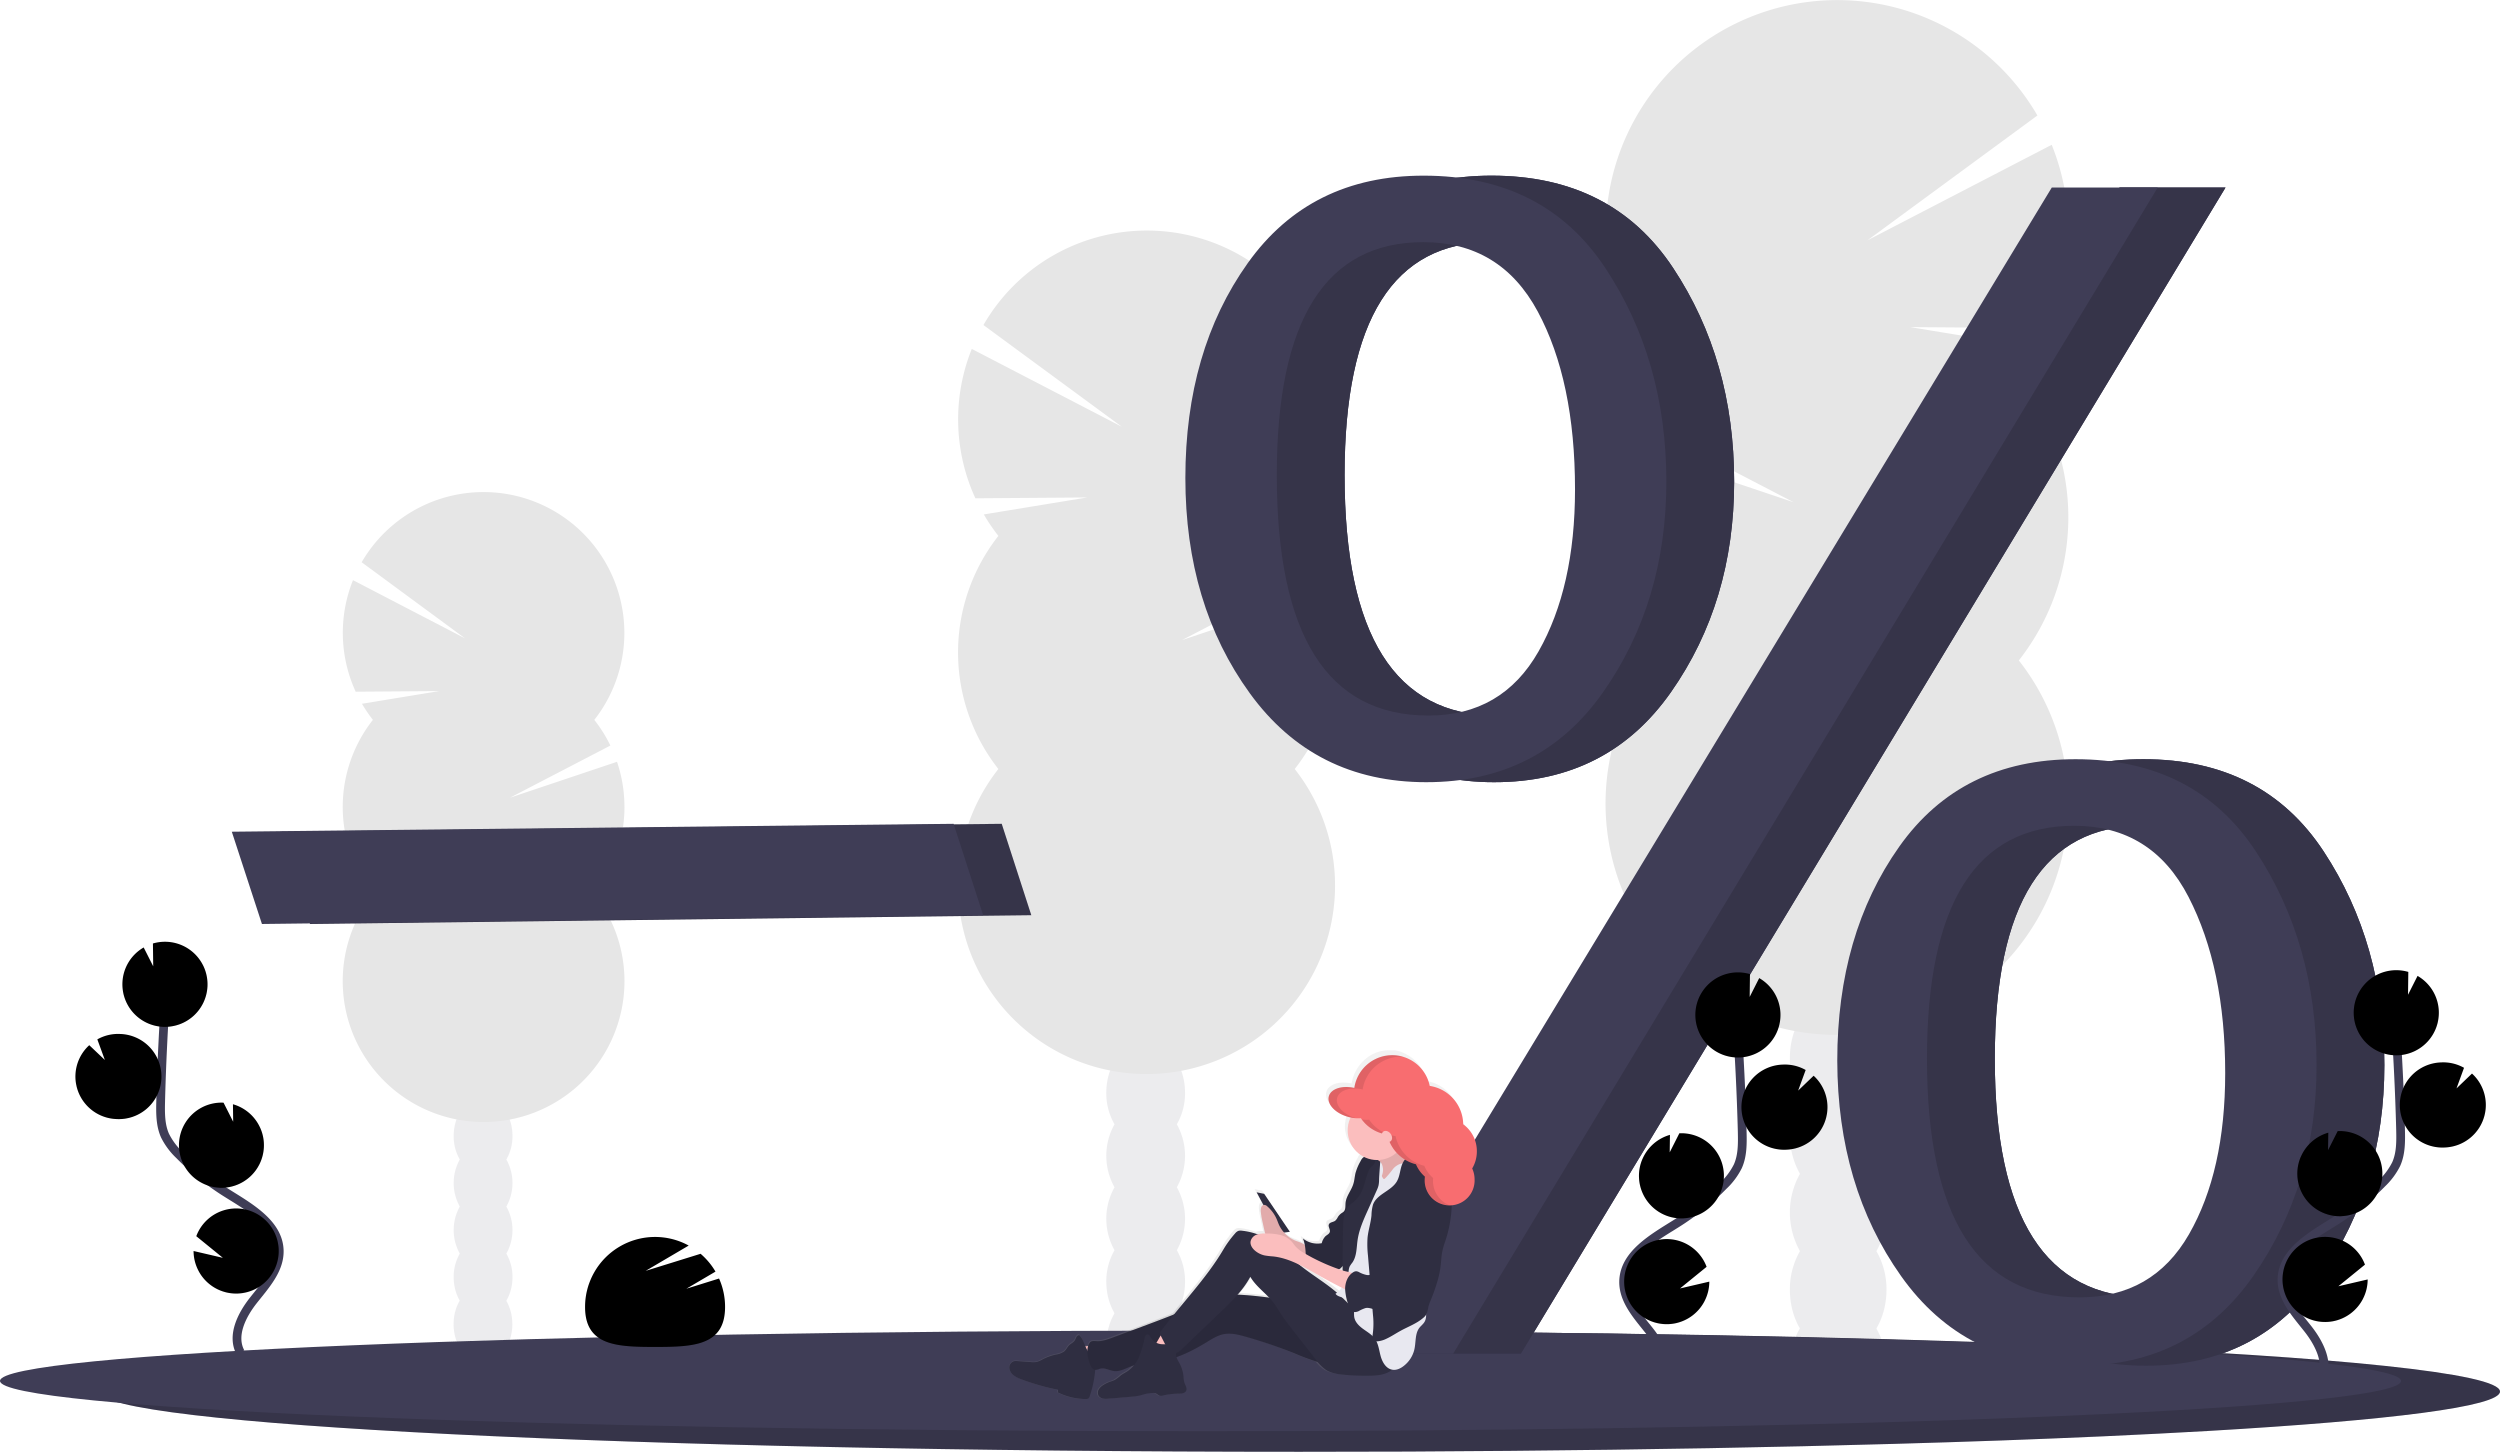 <svg data-name="Layer 1" xmlns="http://www.w3.org/2000/svg" width="1143" height="663.73"><defs><linearGradient id="a" x1="596" y1="757.78" x2="596" y2="598.14" gradientUnits="userSpaceOnUse"><stop offset="0" stop-color="gray" stop-opacity=".25"/><stop offset=".54" stop-color="gray" stop-opacity=".12"/><stop offset="1" stop-color="gray" stop-opacity=".1"/></linearGradient></defs><g opacity=".1"><ellipse cx="840.37" cy="625.03" rx="22.09" ry="28.91" fill="#3f3d56"/><path d="M857.85 501.35a34.83 34.83 0 004.65-17.67c0-16-9.89-28.91-22.09-28.91s-22.08 12.94-22.08 28.91a34.83 34.83 0 004.61 17.67 36.15 36.15 0 000 35.33 36.17 36.17 0 000 35.34 34.83 34.83 0 00-4.61 17.67c0 16 9.89 28.91 22.08 28.91s22.09-12.94 22.09-28.91a34.83 34.83 0 00-4.61-17.67 36.17 36.17 0 000-35.34 36.15 36.15 0 000-35.33z" fill="#3f3d56"/><ellipse cx="840.37" cy="448.35" rx="22.09" ry="28.91" fill="#3f3d56"/><ellipse cx="840.37" cy="413.01" rx="22.09" ry="28.91" fill="#3f3d56"/><path d="M923.05 171.19a106.47 106.47 0 008.22-12.11l-58-9.53 62.77.47a106 106 0 002-83.82l-84.22 43.66L931.5 52.8a105.8 105.8 0 10-174.75 118.39 106 106 0 00-12.06 19.29l75.33 39.14-80.32-27a105.8 105.8 0 0017 99.34 105.79 105.79 0 10166.3 0 105.79 105.79 0 000-130.81z" fill="${({ theme }) => theme.colors.primary}"/><path d="M734.11 236.6a105.31 105.31 0 0022.64 65.4 105.79 105.79 0 10166.3 0c14.18-18-188.94-77.28-188.94-65.4z" opacity=".1"/></g><g opacity=".1"><ellipse cx="220.81" cy="605.42" rx="13.44" ry="17.6" fill="#3f3d56"/><path d="M231.5 530.13a21.23 21.23 0 002.81-10.76c0-9.72-6-17.6-13.45-17.6s-13.44 7.88-13.44 17.6a21.23 21.23 0 002.8 10.76 22.06 22.06 0 000 21.51 22.06 22.06 0 000 21.51 21.16 21.16 0 00-2.8 10.75c0 9.73 6 17.61 13.44 17.61s13.45-7.88 13.45-17.61a21.16 21.16 0 00-2.81-10.75 22 22 0 000-21.51 22 22 0 000-21.51z" fill="#3f3d56"/><ellipse cx="220.81" cy="497.86" rx="13.44" ry="17.6" fill="#3f3d56"/><ellipse cx="220.81" cy="476.35" rx="13.44" ry="17.6" fill="#3f3d56"/><path d="M170.5 329.13a64.1 64.1 0 01-5-7.37l35.33-5.8-38.21.29a64.57 64.57 0 01-1.23-51l51.23 26.61-47.27-34.8a64.4 64.4 0 11106.37 72.07 64.33 64.33 0 017.34 11.73L233.2 364.7l48.9-16.41a64.44 64.44 0 01-10.38 60.48 64.4 64.4 0 11-101.24 0 64.42 64.42 0 010-79.64z" fill="${({ theme }) => theme.colors.primary}"/><path d="M285.5 368.95a64.15 64.15 0 01-13.78 39.82 64.4 64.4 0 11-101.24 0c-8.63-10.91 115.02-47.05 115.02-39.82z" opacity=".1"/></g><g opacity=".1"><ellipse cx="523.81" cy="614.79" rx="17.99" ry="23.55" fill="#3f3d56"/><path d="M538.05 514.03a28.41 28.41 0 003.75-14.4c0-13-8-23.55-18-23.55s-18 10.55-18 23.55a28.32 28.32 0 003.76 14.4 29.44 29.44 0 000 28.79 29.42 29.42 0 000 28.78 28.32 28.32 0 00-3.76 14.4c0 13 8.06 23.55 18 23.55s18-10.55 18-23.55a28.41 28.41 0 00-3.75-14.4 29.48 29.48 0 000-28.78 29.5 29.5 0 000-28.79z" fill="#3f3d56"/><ellipse cx="523.81" cy="470.85" rx="17.99" ry="23.55" fill="#3f3d56"/><ellipse cx="523.81" cy="442.06" rx="17.99" ry="23.55" fill="#3f3d56"/><path d="M456.5 245.06a85.91 85.91 0 01-6.7-9.86l47.27-7.76-51.12.38a86.35 86.35 0 01-1.65-68.29l68.6 35.58-63.27-46.5a86.19 86.19 0 11142.31 96.45 86.33 86.33 0 019.82 15.72l-61.36 31.88 65.43-22a86.22 86.22 0 01-13.89 80.93 86.18 86.18 0 11-135.48 0 86.21 86.21 0 010-106.57z" fill="${({ theme }) => theme.colors.primary}"/><path d="M610.38 298.35a85.81 85.81 0 01-18.44 53.28 86.18 86.18 0 11-135.48 0c-11.55-14.66 153.92-62.96 153.92-53.28z" opacity=".1"/></g><path d="M1143 636.22c0 6.87-50.22 13.15-133.25 18-15.1.87-31.28 1.7-48.44 2.48q-22.24 1-46.62 1.89-23.62.84-49.05 1.56c-53.54 1.53-112.73 2.63-175.61 3.18q-22.89.21-46.39.32-24.48.11-49.52.1c-303.14 0-548.87-12.31-548.87-27.5s245.73-27.5 548.87-27.5c130.51 0 250.36 2.29 344.56 6.09l10.3.42h.06c118.66 5.03 193.96 12.6 193.96 20.96z" fill="#3f3d56"/><path d="M1143 636.22c0 6.87-50.22 13.15-133.25 18-15.1.87-31.28 1.7-48.44 2.48q-22.24 1-46.62 1.89-23.62.84-49.05 1.56c-53.54 1.53-112.73 2.63-175.61 3.18q-22.89.21-46.39.32-24.48.11-49.52.1c-303.14 0-548.87-12.31-548.87-27.5s245.73-27.5 548.87-27.5c130.51 0 250.36 2.29 344.56 6.09l10.3.42h.06c118.66 5.03 193.96 12.6 193.96 20.96z" opacity=".15"/><path d="M1097.75 631.38c0 5.74-50.22 11-133.25 15-15.09.73-31.28 1.42-48.43 2.07q-22.25.84-46.62 1.58-23.62.7-49.05 1.31c-53.55 1.28-112.74 2.2-175.62 2.66q-22.87.17-46.39.26-24.48.09-49.51.09C245.74 654.35 0 644.06 0 631.35s245.74-23 548.88-23c130.5 0 250.35 1.91 344.55 5.09l10.3.35h.07c118.7 4.27 193.95 10.56 193.95 17.59zM141.76 422.45l-13.78-42.19 330-3.61 13.52 41.77z" fill="#3f3d56"/><path d="M141.76 422.45l-13.78-42.19 330-3.61 13.52 41.77z" opacity=".15"/><path d="M119.76 422.45l-13.78-42.19 330-3.61 13.52 41.77zM683.11 357.62q-51.18 0-80.67-40.63t-29.49-98.44q0-58.2 28.52-98.24t80.46-40q55.08 0 83 42.19t27.93 97.66q0 55.07-28.9 96.28t-80.85 41.18zm1-30.47q33.67 0 50.33-29.35t16.66-74q0-49.7-17.05-81.39t-52.3-31.7q-67 0-67 106.44 0 110.01 69.34 110zm11.24 291.79H646l323.08-533.2h48.42zm285.82 5.47q-51.95 0-81-41T871 484.96q0-57.81 28.32-97.85t80.66-40q54.69 0 82.42 42.19t27.74 97.65q0 54.71-28.71 96.1t-80.28 41.36zm.58-31.25q33.51 0 50.06-28.85t16.55-73.7q0-48-16.75-80.51t-52.19-32.56q-67.39 0-67.39 106.44-.02 109.19 69.7 109.18z" fill="#3f3d56"/><path d="M683.11 357.62q-51.18 0-80.67-40.63t-29.49-98.44q0-58.2 28.52-98.24t80.46-40q55.08 0 83 42.19t27.93 97.66q0 55.07-28.9 96.28t-80.85 41.18zm1-30.47q33.67 0 50.33-29.35t16.66-74q0-49.7-17.05-81.39t-52.3-31.7q-67 0-67 106.44 0 110.01 69.34 110zm11.24 291.79H646l323.08-533.2h48.42zm285.82 5.47q-51.95 0-81-41T871 484.96q0-57.81 28.32-97.85t80.66-40q54.69 0 82.42 42.19t27.74 97.65q0 54.71-28.71 96.1t-80.28 41.36zm.58-31.25q33.51 0 50.06-28.85t16.55-73.7q0-48-16.75-80.51t-52.19-32.56q-67.39 0-67.39 106.44-.02 109.19 69.7 109.18z" fill="#3f3d56"/><path d="M683.11 357.62q-51.18 0-80.67-40.63t-29.49-98.44q0-58.2 28.52-98.24t80.46-40q55.08 0 83 42.19t27.93 97.66q0 55.07-28.9 96.28t-80.85 41.18zm1-30.47q33.67 0 50.33-29.35t16.66-74q0-49.7-17.05-81.39t-52.3-31.7q-67 0-67 106.44 0 110.01 69.34 110zm11.24 291.79H646l323.08-533.2h48.42zm285.82 5.47q-51.95 0-81-41T871 484.96q0-57.81 28.32-97.85t80.66-40q54.69 0 82.42 42.19t27.74 97.65q0 54.71-28.71 96.1t-80.28 41.36zm.58-31.25q33.51 0 50.06-28.85t16.55-73.7q0-48-16.75-80.51t-52.19-32.56q-67.39 0-67.39 106.44-.02 109.19 69.7 109.18z" opacity=".15"/><path d="M652.11 357.62q-51.18 0-80.67-40.63t-29.49-98.44q0-58.2 28.52-98.24t80.46-40q55.08 0 83 42.19t27.93 97.66q0 55.07-28.9 96.28t-80.85 41.18zm1-30.47q33.67 0 50.33-29.35t16.66-74q0-49.7-17.05-81.39t-52.3-31.7q-67 0-67 106.44 0 110.01 69.34 110zm11.24 291.79H615l323.08-533.2h48.42zm285.82 5.47q-51.95 0-81-41T840 484.96q0-57.81 28.32-97.85t80.66-40q54.69 0 82.42 42.19t27.74 97.65q0 54.71-28.71 96.1t-80.28 41.36zm.58-31.25q33.51 0 50.06-28.85t16.55-73.7q0-48-16.75-80.51t-52.21-32.56q-67.39 0-67.39 106.44 0 109.19 69.72 109.18z" fill="#3f3d56"/><path d="M760.07 632.32c4.12-7.64-.56-17-5.94-23.82s-11.94-13.9-11.8-22.59c.2-12.47 13.44-19.84 24-26.46a117.08 117.08 0 0021.58-17.34 31.68 31.68 0 006.63-8.88c2.19-4.88 2.12-10.43 2-15.77q-.69-26.72-2.64-53.36" fill="none" stroke="#3f3d56" stroke-miterlimit="10" stroke-width="4"/><path d="M814.02 463.12a19.43 19.43 0 00-9.71-15.94l-4.36 8.62.13-10.44a19.69 19.69 0 00-6.41-.77 19.46 19.46 0 1020.35 18.53zM779.32 594.86a19.45 19.45 0 11.94-15.67l-12.16 9.89 13.4-3.12a19.4 19.4 0 01-2.18 8.9zM769.71 557.05a19.46 19.46 0 01-20.35-18.53 19.24 19.24 0 011.68-8.87 19.49 19.49 0 0112.46-10.79l-.11 8 4.41-8.72a19.461 19.461 0 111.82 38.88zM816.95 525.62a19.47 19.47 0 11-1.82-38.89 19.28 19.28 0 0110.42 2.47l-3.44 9.42 7.08-6.79a19.4 19.4 0 016.31 13.43 19 19 0 01-.5 5.36 19.47 19.47 0 01-18.05 15z" fill="${({ theme }) => theme.colors.primary}"/><path d="M811.4 468.31c-4.49.49-8.85 1.89-13.36 2.17s-9.46-.8-12.31-4.31c-1.54-1.88-2.3-4.27-3.6-6.33a13.79 13.79 0 00-4.9-4.61 19.46 19.46 0 1036.38 12.91c-.74.04-1.47.09-2.21.17zM816.95 525.62a19.48 19.48 0 01-18.51-27.76 14.58 14.58 0 013.91 3.92c1.39 2.09 2.23 4.51 3.86 6.43 3 3.57 8.21 4.73 12.9 4.52s9.23-1.55 13.91-2c.65-.06 1.31-.1 2-.12a19.47 19.47 0 01-18.07 15.01zM769.71 557.05a19.46 19.46 0 01-20.35-18.53 19.24 19.24 0 011.68-8.87 15.66 15.66 0 014.11 4c1.51 2.13 2.46 4.59 4.23 6.56 3.28 3.65 8.8 4.94 13.77 4.82s9.46-1.28 14.25-1.65a19.47 19.47 0 01-17.69 13.67zM779.32 594.86a19.46 19.46 0 01-35.48-15.88 19.6 19.6 0 014.27 3.81c1.85 2.26 3.07 4.82 5.21 6.92 4 3.9 10.4 5.51 16.12 5.66a82.85 82.85 0 009.88-.51z" opacity=".1"/><path d="M1061.07 631.32c4.12-7.64-.56-17-5.94-23.82s-11.94-13.9-11.8-22.59c.2-12.47 13.44-19.84 24-26.46a117.08 117.08 0 0021.58-17.34 31.68 31.68 0 006.63-8.88c2.19-4.88 2.12-10.43 2-15.77q-.69-26.72-2.64-53.36" fill="none" stroke="#3f3d56" stroke-miterlimit="10" stroke-width="4"/><path d="M1115.02 462.12a19.43 19.43 0 00-9.71-15.94l-4.36 8.62.13-10.44a19.69 19.69 0 00-6.41-.77 19.46 19.46 0 1020.35 18.53zM1080.32 593.86a19.45 19.45 0 11.94-15.67l-12.16 9.89 13.4-3.12a19.4 19.4 0 01-2.18 8.9zM1070.71 556.05a19.46 19.46 0 01-20.35-18.53 19.24 19.24 0 011.68-8.87 19.49 19.49 0 0112.46-10.79l-.11 8 4.41-8.72h.05a19.461 19.461 0 111.82 38.88zM1117.95 524.62a19.47 19.47 0 11-1.82-38.89 19.28 19.28 0 0110.42 2.47l-3.44 9.42 7.08-6.79a19.4 19.4 0 016.31 13.43 19 19 0 01-.5 5.36 19.47 19.47 0 01-18.05 15z" fill="${({ theme }) => theme.colors.primary}"/><path d="M1112.4 467.31c-4.49.49-8.85 1.89-13.36 2.17s-9.46-.8-12.31-4.31c-1.54-1.88-2.3-4.27-3.6-6.33a13.79 13.79 0 00-4.9-4.61 19.46 19.46 0 1036.38 12.91c-.74.04-1.47.09-2.21.17zM1117.95 524.62a19.48 19.48 0 01-18.51-27.76 14.58 14.58 0 013.91 3.92c1.39 2.09 2.23 4.51 3.86 6.43 3 3.57 8.21 4.73 12.9 4.52s9.23-1.55 13.91-2c.65-.06 1.31-.1 2-.12a19.47 19.47 0 01-18.07 15.01zM1070.71 556.05a19.46 19.46 0 01-20.35-18.53 19.24 19.24 0 011.68-8.87 15.66 15.66 0 014.11 4c1.51 2.13 2.46 4.59 4.23 6.56 3.28 3.65 8.8 4.94 13.77 4.82 4.82-.1 9.46-1.28 14.25-1.65a19.47 19.47 0 01-17.69 13.67zM1080.32 593.86a19.46 19.46 0 01-35.48-15.88 19.6 19.6 0 014.27 3.81c1.85 2.26 3.07 4.82 5.21 6.92 4 3.9 10.4 5.51 16.12 5.66a82.85 82.85 0 009.88-.51z" opacity=".1"/><path d="M109.93 618.32c-4.12-7.64.56-17 5.94-23.82s11.94-13.9 11.8-22.59c-.2-12.47-13.44-19.84-24-26.46a117.08 117.08 0 01-21.58-17.34 31.68 31.68 0 01-6.63-8.88c-2.19-4.88-2.12-10.43-2-15.77q.69-26.72 2.64-53.36" fill="none" stroke="#3f3d56" stroke-miterlimit="10" stroke-width="4"/><path d="M55.98 449.12a19.43 19.43 0 019.71-15.94l4.36 8.62-.13-10.44a19.69 19.69 0 016.41-.77 19.46 19.46 0 11-20.35 18.53zM90.68 580.86a19.45 19.45 0 10-.94-15.67l12.16 9.89-13.4-3.12a19.4 19.4 0 002.18 8.9zM100.29 543.05a19.46 19.46 0 0020.35-18.53 19.24 19.24 0 00-1.68-8.87 19.49 19.49 0 00-12.46-10.79l.11 8-4.41-8.72a19.461 19.461 0 10-1.82 38.88zM53.05 511.62a19.47 19.47 0 101.82-38.89 19.28 19.28 0 00-10.37 2.47l3.44 9.42-7.13-6.76a19.4 19.4 0 00-6.31 13.4 19 19 0 00.5 5.36 19.47 19.47 0 0018.05 15z" fill="${({ theme }) => theme.colors.primary}"/><path d="M58.6 454.31c4.49.49 8.85 1.89 13.36 2.17s9.46-.8 12.31-4.31c1.54-1.88 2.3-4.27 3.6-6.33a13.79 13.79 0 014.9-4.61 19.46 19.46 0 11-36.38 12.91c.74.04 1.47.09 2.21.17zM53.05 511.62a19.48 19.48 0 0018.51-27.76 14.58 14.58 0 00-3.91 3.92c-1.39 2.09-2.23 4.51-3.86 6.43-3 3.57-8.21 4.73-12.9 4.52s-9.23-1.55-13.91-2c-.65-.06-1.31-.1-2-.12a19.47 19.47 0 0018.07 15.01zM100.29 543.05a19.46 19.46 0 0020.35-18.53 19.24 19.24 0 00-1.68-8.87 15.66 15.66 0 00-4.11 4c-1.51 2.13-2.46 4.59-4.23 6.56-3.28 3.65-8.8 4.94-13.77 4.82-4.82-.1-9.46-1.28-14.25-1.65a19.47 19.47 0 0017.69 13.67zM90.68 580.86a19.46 19.46 0 0035.48-15.88 19.6 19.6 0 00-4.27 3.81c-1.85 2.26-3.07 4.82-5.21 6.92-4 3.9-10.4 5.51-16.12 5.66a82.85 82.85 0 01-9.88-.51z" opacity=".1"/><path d="M702 642.75a15.53 15.53 0 00-6.18-12.52c-.24-9.17-6.78-16.66-15.19-17.82a18.13 18.13 0 00-12.08-13.52 15.34 15.34 0 00-2.25-.53h-.22l-.39-.05h-2.06c-8.58 0-15.72 6.56-17.19 15.21-5.55-1.28-10.64.38-11.55 3.89a4.75 4.75 0 00.15 2.81c.94 2.72 4 5.32 8.15 6.61l.54.16c.27.08.54.14.81.2h.18a14 14 0 006.11 18.31 3.17 3.17 0 00-.36.23 5 5 0 00-1.2 1.68 24.36 24.36 0 00-2.32 5.59c-.4 1.67-.47 3.42-1 5.07-.91 3-3.25 5.63-3.52 8.82-.12 1.42.11 3.09-.9 4.06a6.6 6.6 0 01-.8.59 6.18 6.18 0 00-1.76 1.84 5.88 5.88 0 01-1.17 1.62c-.91.69-2.41.62-2.86 1.68s.71 2.31.44 3.47c-.22.94-1.25 1.37-2 2a7.09 7.09 0 00-1.7 3.23 10.34 10.34 0 01-8.53-2.17 16 16 0 01.88 3.19c-1.19-1.27-3.15-1.64-4.6-2.3a14.69 14.69 0 01-4.9-3.64l2.62-.36-11.6-17.6-3.42-.7 3.07 5.89a1.84 1.84 0 00-1 1.26 5.36 5.36 0 00-.12 2 37 37 0 00.79 4.69l.89 4.14a10.74 10.74 0 00.29 1.15 11.66 11.66 0 00-3.44.39 30.22 30.22 0 00-7.13-1.69 3.64 3.64 0 00-1.61.08 3.9 3.9 0 00-1.5 1.22 48 48 0 00-5.3 7.46c-6.23 10.84-14.55 20.3-22.34 30.1-5.38 2.19-10.8 4.27-16.23 6.33l-11.67 4.45c-2.33.89-4.75 1.8-7.23 1.64-1.12-.07-2.48-.24-3.11.71a6 6 0 00-.71 1.52c-.41 0-.82.1-1.2.12h-.07c-.74-1.84-1.38-3.81-2.8-5.15a1.74 1.74 0 00-1.32 1c-.28.52-.45 1.09-.77 1.57-.63.92-1.72 1.37-2.5 2.15s-1.27 2-2.11 2.76a8.38 8.38 0 01-4 1.55 25.25 25.25 0 00-6.21 2.36 10.63 10.63 0 01-2.3 1.06 8.66 8.66 0 01-2.69.09l-6.18-.45a4.81 4.81 0 00-1.65.07 3.07 3.07 0 00-2 3.17 4.93 4.93 0 001.95 3.4 13 13 0 003.52 1.83 102.22 102.22 0 0016.55 4.85v1.25a28.07 28.07 0 0012.61 3 1.88 1.88 0 00.94-.17 2.09 2.09 0 00.79-1.24 51 51 0 002.47-12.11 6.23 6.23 0 002.23-.57c2.13-.58 4.24.88 6.43 1.12 2.7.29 5.21-1.28 7.76-2.25.37-.14.74-.26 1.11-.38a12.43 12.43 0 01-2.55 2.47c-1.06.76-2.25 1.32-3.29 2.11a21.87 21.87 0 01-2.77 2.15 16.7 16.7 0 01-2.13.82 14.44 14.44 0 00-3 1.51 6.24 6.24 0 00-2.08 2 2.73 2.73 0 001.86 4.26 8.58 8.58 0 002.53.07c3.34-.25 6.67-.56 10-.86a28 28 0 004.19-.6c.73-.18 1.45-.42 2.18-.61a17.64 17.64 0 013.81-.57 3.16 3.16 0 011.11.11c.78.25 1.33 1 2.12 1.2a3.27 3.27 0 001.51-.21 34.69 34.69 0 017.42-.79c1.09-.06 2.37-.27 2.88-1.28.62-1.25-.42-2.65-.83-4a12.06 12.06 0 01-.34-2.62 16.34 16.34 0 00-1.84-6.23 16.87 16.87 0 01-1.37-2.84 72.27 72.27 0 0013.64-6.92c2.46-1.53 5-3.18 7.78-3.74 3.24-.65 6.58.21 9.77 1.13a219.71 219.71 0 0122.39 7.81c3.5 1.43 7 2.95 10.58 4a16.47 16.47 0 003.75 3.66c2.4 1.55 5.33 2 8.15 2.22a107 107 0 0011.46.43c2.92-.05 5.93-.25 8.54-1.58a9.89 9.89 0 001.79-1.18c2 .36 4.05-.71 5.62-2.08a13.6 13.6 0 004.3-6.75c.92-3.61.21-7.82 2.43-10.77.59-.79 1.36-1.43 1.94-2.23a6 6 0 001-3.63l.1-.15a13.48 13.48 0 001-3.64 20.83 20.83 0 011-2.87 86.68 86.68 0 002.94-8.53 46.82 46.82 0 001.36-5.85c.24-1.58.38-3.17.51-4.76a28.71 28.71 0 011.44-7.31 59.72 59.72 0 003.31-17.52v-.35A11.73 11.73 0 00701 655.81a12.54 12.54 0 00-1.08-5.11 15.86 15.86 0 002.08-7.95zm-56.55 68.71c.17.61.37 1.22.57 1.83-.92-.91-1.83-1.85-2.76-2.75.37.11.74.23 1.1.36a6.6 6.6 0 011.1.56zm-4.48-3c-5.46-4.74-11.78-8.42-17.37-13 3 1.51 6 3.26 9 4.94q5.24 3 10.6 5.74a8.62 8.62 0 01-2.2 2.28zm2.33-11.94l.26-.27v1.87c-.49-.16-1-.32-1.47-.5a12.4 12.4 0 001.22-1.14zm-48.07 12.84a45.32 45.32 0 005.83-8.31c2.16 3.79 5.68 6.52 8.68 9.69-4.82-.68-9.65-1.21-14.5-1.42z" transform="translate(-28.5 -118.14)" fill="url(#a)"/><path fill="#2f2e41" d="M574.53 545.12l3.45.7 11.75 17.36-5.19.7-10.01-18.76z"/><path d="M490.98 615.58a68.35 68.35 0 003.43 9 83.16 83.16 0 0011.46-3.27 31.22 31.22 0 00-2.38-3.23 11.23 11.23 0 00-3.24-2.49c-1.19-.52-2.66-.13-3.93-.06q-2.67.1-5.34.05z" fill="#fbbebe"/><path d="M500.27 620.22c-1.94-.61-3.13-2.57-3.92-4.46s-1.43-3.95-2.93-5.34a1.75 1.75 0 00-1.32 1c-.29.5-.46 1.07-.79 1.55-.62.9-1.72 1.34-2.51 2.11s-1.28 1.94-2.13 2.71a8.47 8.47 0 01-4 1.54 25.35 25.35 0 00-6.26 2.32 10.7 10.7 0 01-2.32 1 8.79 8.79 0 01-2.71.09l-6.23-.45a4.86 4.86 0 00-1.66.08 3 3 0 00-2 3.12 4.84 4.84 0 002 3.35 13.28 13.28 0 003.54 1.8 106.73 106.73 0 0016.7 4.77v1.23a28.91 28.91 0 0012.71 3 2 2 0 001-.17 2.08 2.08 0 00.8-1.22 49.18 49.18 0 002.59-13.54 10.16 10.16 0 00-.26-3.48c-.34-1.12.82-.65-.26-1.09" fill="#2f2e41"/><path d="M619.71 596.74c-18.47 1.12-36.71-4.3-55.21-4.88a27.61 27.61 0 00-6.86.44 33.71 33.71 0 00-6.8 2.64c-9.91 4.61-20.17 8.43-30.42 12.25l-11.76 4.38c-2.36.87-4.79 1.76-7.3 1.61-1.12-.07-2.49-.24-3.13.7-1.91 2.83-1 7 .26 10.18.41 1 1.1 2.15 2.2 2.27a6.49 6.49 0 002.25-.57c2.14-.57 4.28.87 6.48 1.1 2.73.29 5.26-1.26 7.83-2.21 4.26-1.57 8.92-1.52 13.4-2.27 7.52-1.25 14.48-4.74 21-8.72 2.48-1.51 5-3.13 7.84-3.68 3.27-.64 6.64.2 9.85 1.11a227.16 227.16 0 0122.57 7.69 104 104 0 0011.8 4.3 42.66 42.66 0 0026.44-1.54c3-1.17 6.16-3.23 6.33-6.42.1-1.82-1.31-3.42-2.25-5-.61-1-1.21-2-1.87-2.95-3.18-4.64-7.04-10.77-12.65-10.43z" fill="#2f2e41"/><path d="M619.71 596.74c-18.47 1.12-36.71-4.3-55.21-4.88a27.61 27.61 0 00-6.86.44 33.71 33.71 0 00-6.8 2.64c-9.91 4.61-20.17 8.43-30.42 12.25l-11.76 4.38c-2.36.87-4.79 1.76-7.3 1.61-1.12-.07-2.49-.24-3.13.7-1.91 2.83-1 7 .26 10.18.41 1 1.1 2.15 2.2 2.27a6.49 6.49 0 002.25-.57c2.14-.57 4.28.87 6.48 1.1 2.73.29 5.26-1.26 7.83-2.21 4.26-1.57 8.92-1.52 13.4-2.27 7.52-1.25 14.48-4.74 21-8.72 2.48-1.51 5-3.13 7.84-3.68 3.27-.64 6.64.2 9.85 1.11a227.16 227.16 0 0122.57 7.69 104 104 0 0011.8 4.3 42.66 42.66 0 0026.44-1.54c3-1.17 6.16-3.23 6.33-6.42.1-1.82-1.31-3.42-2.25-5-.61-1-1.21-2-1.87-2.95-3.18-4.64-7.04-10.77-12.65-10.43z" opacity=".1"/><path d="M526.43 616.48q4.34 1.47 8.74 2.72c1.65-2.71 4.73-4.59 5.43-7.68a.72.72 0 000-.41.74.74 0 00-.33-.3 16.35 16.35 0 00-6.85-2c-1.9-.12-2.76 1.86-3.62 3.25-.3.56-2.6 4.68-3.37 4.42z" fill="#fbbebe"/><path d="M530.5 614.5a6.29 6.29 0 01-4.25-2.79c-.41-.71-.84-1.67-1.66-1.62s-1.1.95-1.27 1.7a48.57 48.57 0 01-2.39 8.21 15.39 15.39 0 01-5.11 6.71c-1.07.74-2.26 1.3-3.31 2.08a21.91 21.91 0 01-2.8 2.12 15.8 15.8 0 01-2.15.8 14.76 14.76 0 00-3.07 1.49 6.25 6.25 0 00-2.09 2 3 3 0 00-.18 2.8 3 3 0 002 1.41 9.07 9.07 0 002.55.06c3.37-.25 6.73-.55 10.09-.85a28.68 28.68 0 004.23-.58c.74-.18 1.46-.42 2.19-.61a18.54 18.54 0 013.85-.56 3.26 3.26 0 011.12.11c.78.25 1.33 1 2.13 1.18a3.3 3.3 0 001.52-.2 36 36 0 017.48-.78c1.1-.06 2.4-.27 2.9-1.26.63-1.23-.41-2.61-.83-3.93a12.33 12.33 0 01-.35-2.58 15.71 15.71 0 00-1.85-6.13c-.86-1.58-2-3.32-1.43-5a4.38 4.38 0 00.57-1.71c-.14-2.71-6.37-1.71-7.89-2.07z" fill="#2f2e41"/><path d="M592.02 567.12a14.48 14.48 0 01-7.36-7.31c-.3-.7-.56-1.43-.85-2.14a16.37 16.37 0 00-4.4-6.1 2.11 2.11 0 00-1.63-.69 1.74 1.74 0 00-1.2 1.28 5.25 5.25 0 00-.13 2 37.64 37.64 0 00.8 4.61l.9 4.08a8 8 0 00.56 1.82 6.34 6.34 0 001.5 1.79c.82.76 1.65 1.49 2.49 2.2a8.82 8.82 0 001.51 1.1 9.26 9.26 0 002.81.82c3.67.68 7.4 1.66 10.49 4 0 0 0-2.73-.07-3a4 4 0 00-.78-2.19c-1.16-1.25-3.16-1.62-4.64-2.27z" fill="#fbbebe"/><path d="M592.02 567.12a14.48 14.48 0 01-7.36-7.31c-.3-.7-.56-1.43-.85-2.14a16.37 16.37 0 00-4.4-6.1 2.11 2.11 0 00-1.63-.69 1.74 1.74 0 00-1.2 1.28 5.25 5.25 0 00-.13 2 37.64 37.64 0 00.8 4.61l.9 4.08a8 8 0 00.56 1.82 6.34 6.34 0 001.5 1.79c.82.76 1.65 1.49 2.49 2.2a8.82 8.82 0 001.51 1.1 9.26 9.26 0 002.81.82c3.67.68 7.4 1.66 10.49 4 0 0 0-2.73-.07-3a4 4 0 00-.78-2.19c-1.16-1.25-3.16-1.62-4.64-2.27z" opacity=".1"/><ellipse cx="629.62" cy="531.4" rx="4.49" ry="4.52" fill="#2f2e41"/><path d="M626.84 528.67a5 5 0 00-3.55.51 4.78 4.78 0 00-1.21 1.66 23.59 23.59 0 00-2.34 5.5c-.4 1.65-.47 3.37-1 5-.92 3-3.28 5.55-3.55 8.68-.12 1.4.11 3.05-.91 4a5.88 5.88 0 01-.81.57 6.14 6.14 0 00-1.77 1.82 5.77 5.77 0 01-1.25 1.73c-.92.68-2.43.61-2.88 1.66s.71 2.27.44 3.41c-.22.93-1.26 1.36-2 2a6.92 6.92 0 00-1.71 3.19 10.59 10.59 0 01-8.59-2.15c1.25 3.09 1.28 6.5 1.33 9.83a4.06 4.06 0 01-.79 3c3.58.08 7.06 1 10.55 1.83a7.24 7.24 0 004.6 0 7.6 7.6 0 002.11-1.68c1.9-1.93 3.89-4 4.35-6.69a36.34 36.34 0 00.08-4.55 26.1 26.1 0 011.15-5.51 64.45 64.45 0 002-11.35c.21-2.37 2.25-4.27 3.33-6.39 2-4 4.1-8.15 4.26-12.63.14-1.46-.36-3.25-1.84-3.44z" fill="#2f2e41"/><path d="M626.84 528.67a5 5 0 00-3.55.51 4.78 4.78 0 00-1.21 1.66 23.59 23.59 0 00-2.34 5.5c-.4 1.65-.47 3.37-1 5-.92 3-3.28 5.55-3.55 8.68-.12 1.4.11 3.05-.91 4a5.88 5.88 0 01-.81.57 6.14 6.14 0 00-1.77 1.82 5.77 5.77 0 01-1.25 1.73c-.92.68-2.43.61-2.88 1.66s.71 2.27.44 3.41c-.22.93-1.26 1.36-2 2a6.92 6.92 0 00-1.71 3.19 10.59 10.59 0 01-8.59-2.15c1.25 3.09 1.28 6.5 1.33 9.83a4.06 4.06 0 01-.79 3c3.58.08 7.06 1 10.55 1.83a7.24 7.24 0 004.6 0 7.6 7.6 0 002.11-1.68c1.9-1.93 3.89-4 4.35-6.69a36.34 36.34 0 00.08-4.55 26.1 26.1 0 011.15-5.51 64.45 64.45 0 002-11.35c.21-2.37 2.25-4.27 3.33-6.39 2-4 4.1-8.15 4.26-12.63.14-1.46-.36-3.25-1.84-3.44z" opacity=".1"/><path d="M622.64 600.63c-3.85-1.83-6.66-5.24-9.77-8.16-5.94-5.58-13.2-9.52-19.44-14.75-4.13-3.46-7.83-7.49-12.38-10.39a30.74 30.74 0 00-13.26-4.65 3.68 3.68 0 00-1.62.08 3.89 3.89 0 00-1.51 1.2 47.12 47.12 0 00-5.35 7.35c-7.91 13.42-19.14 24.71-28.45 37.2a1.67 1.67 0 00-.11 2.26l1.89 3.71c1.06 2.07 2.76 4.49 5 4.08a5.55 5.55 0 002.65-1.69l8.5-8.13 8.91-8.52c5.22-5 10.53-10.1 13.94-16.48 2.66 4.61 7.38 7.63 10.62 11.86 1.23 1.6 2.23 3.37 3.33 5.07 1.77 2.73 3.77 5.29 5.77 7.84l10.23 13.05a19.79 19.79 0 004.73 4.8c2.42 1.53 5.37 1.94 8.22 2.19a105.89 105.89 0 0011.55.42c2.94-.05 6-.24 8.6-1.55s4.81-4 4.67-6.93a10.29 10.29 0 00-1.47-4.33c-3.61-6.7-8.39-12.3-15.25-15.53z" fill="#2f2e41"/><ellipse cx="632.38" cy="534.53" rx="3.45" ry="3.47" fill="#e8e8f0"/><path d="M631.62 531.92a6.6 6.6 0 01.38 5 19.33 19.33 0 01-2.22 4.6 22.92 22.92 0 01-2.89 4.12c5.33.26 10.5-1.83 15.2-4.37 3.79-2 7.57-4.55 9.59-8.36a4.44 4.44 0 01-3.53-.65 13.22 13.22 0 01-2.71-2.52l-2.67-3a12 12 0 01-1.65-2.17 6 6 0 01-.71-3.49 20 20 0 01-3.54 2.94c-1.91 1.25-4 2.15-5.93 3.38-.68.44-2.19 1.15-1.8 2s1.94 1.56 2.48 2.52z" fill="#fbbebe"/><path d="M631.62 531.92a6.6 6.6 0 01.38 5 19.33 19.33 0 01-2.22 4.6 22.92 22.92 0 01-2.89 4.12c5.33.26 10.5-1.83 15.2-4.37 3.79-2 7.57-4.55 9.59-8.36a4.44 4.44 0 01-3.53-.65 13.22 13.22 0 01-2.71-2.52l-2.67-3a12 12 0 01-1.65-2.17 6 6 0 01-.71-3.49 20 20 0 01-3.54 2.94c-1.91 1.25-4 2.15-5.93 3.38-.68.44-2.19 1.15-1.8 2s1.94 1.56 2.48 2.52z" opacity=".1"/><path d="M631.69 532.44a4.51 4.51 0 000 5.21c.15.19.72 1.38 1 1.39a.91.91 0 00.61-.31 42.39 42.39 0 003.38-4 7.46 7.46 0 014.3-2.82c2.09-.33 4.1.78 5.93 1.84a5.66 5.66 0 012 1.66 5.45 5.45 0 01.67 2.26 105.81 105.81 0 01.6 14.36 55.24 55.24 0 01-.68 10.33c-.34 1.76-.85 3.48-1.09 5.26a35.36 35.36 0 00-.21 4.72v6.6a16.75 16.75 0 00.26 3.61 44.11 44.11 0 001.45 4.19 27.61 27.61 0 011 5l.9 6.83c.29 2.16.5 4.51-.81 6.24-.58.79-1.36 1.41-2 2.19-2.25 2.86-1.5 7.01-2.5 10.56a13.37 13.37 0 01-4.34 6.65c-1.59 1.35-3.65 2.42-5.71 2-2.77-.52-4.44-3.41-5.2-6.14s-1-5.71-2.67-8c-1.34-1.89-3.41-3.07-5.28-4.42s-3.71-3.08-4.12-5.36c-.18-1-.07-2-.17-3a7.15 7.15 0 00-4.42-5.8c-1.42-.55-3.18-.75-4-2a9.63 9.63 0 004.16-5.59 28.7 28.7 0 001-7l.48-7.94c.21-3.55.31-7.07 1.87-10.26.7-1.42 1.57-2.76 2.29-4.17a46.27 46.27 0 002.46-6.12c1.13-3.25 2.27-6.51 3.28-9.8a19.42 19.42 0 011.8-4.57c.93-1.5 2.16-3.3 3.76-3.6z" fill="#e8e8f0"/><path d="M614.06 584.03l2.1.07.45-3.17a6.84 6.84 0 01.44-1.85 11.78 11.78 0 011.21-1.77c2.07-2.92 1.92-6.8 2.43-10.35.68-4.73 2.66-9.17 4.62-13.53l4.08-9.09a13.08 13.08 0 00.87-2.33 12.77 12.77 0 00.25-2.69c0-1.4.46-6.51.49-7.92 0-.52-1.14-.23-1.38-.69-.51-1-1.21 1.72-2.17 2.32a5.32 5.32 0 00-1.88 2.75c-.88 2.29-1.42 4.7-2.24 7a14.39 14.39 0 01-3.81 6.19c-.83.74-1.8 1.32-2.59 2.1-2.54 2.51-2.78 6.47-2.87 10-.06 2.19-.47 22.96 0 22.96zM644.31 528.65c-2 .8-3.16 3-3.73 5.14s-.81 4.4-1.91 6.3c-2.56 4.46-9.09 5.76-10.9 10.58a19.35 19.35 0 00-.73 5c-.32 3.45-1.46 6.79-1.8 10.24a45.15 45.15 0 00.19 8.05l2.29 27.23a36 36 0 01-.69 12 11.53 11.53 0 006.86-1.13c2.15-1 4.11-2.32 6.17-3.46 3.55-2 7.47-3.35 10.57-6a6.27 6.27 0 001.43-1.57 13.51 13.51 0 001-3.59 20.19 20.19 0 011-2.82 83.75 83.75 0 003-8.4 45.24 45.24 0 001.37-5.77c.25-1.55.38-3.12.52-4.68a27.57 27.57 0 011.45-7.2 57.73 57.73 0 003.33-17.25 8.64 8.64 0 00-.17-2.54 13.61 13.61 0 00-1.38-2.88c-.95-1.79-1.52-3.76-2.42-5.57-2-4.1-5.59-7.21-9.34-9.82-1.92-1.27-4.03-2.65-6.11-1.86z" fill="#2f2e41"/><path d="M596.57 573.08a16.4 16.4 0 01-4.35-3.3c-.57-.67-1-1.42-1.62-2.08a10.69 10.69 0 00-5.47-3.12 26.39 26.39 0 00-6.34-.61 11.26 11.26 0 00-4.21.51 4.25 4.25 0 00-2.8 3c-.31 1.7.8 3.35 2.13 4.43a10.29 10.29 0 004.25 2.07 35.27 35.27 0 003.84.45c7.56.79 14.31 4.9 20.93 8.65q8.73 4.93 17.8 9.23a35.63 35.63 0 00.3-5.46c0-1.36-.1-3.44-1.39-4.24-1.5-.94-4-1.15-5.66-1.71a89.79 89.79 0 01-11.39-4.6 81.758 81.758 0 01-6.02-3.22z" fill="#fbbebe"/><ellipse cx="629.62" cy="516.82" rx="13.47" ry="13.55" fill="#fbbebe"/><path d="M648.16 544.01a21.9 21.9 0 00-2.61 4.87c-1.67 3.43-4.28 6.37-5.58 10-1.38 3.77-1.33 8.26-4 11.23a3.87 3.87 0 00-1.17 1.7 8.42 8.42 0 01-.14 1.23c-.38 1.08-2.15 1.13-2.48 2.23-.09.32 0 .67-.16 1-.27.71-1.2.81-1.83 1.24-1.31.89-1 2.95-2 4.23a3.55 3.55 0 01-3.36 1.18 12.46 12.46 0 01-3.5-1.31 3.14 3.14 0 00-1.25-.39 2.55 2.55 0 00-1.45.49c-2.49 1.58-3.66 4.72-3.64 7.68a25 25 0 002.07 8.58 3.61 3.61 0 00.69 1.28c.82.87 2.26.73 3.36.24a15.65 15.65 0 013.27-1.46c2.08-.38 4.12 1.06 6.23.94a8.78 8.78 0 004.21-1.86 23.3 23.3 0 005.68-4.85c.92-1.21 1.6-2.59 2.41-3.88a44 44 0 013.4-4.54l7.77-9.51a20.42 20.42 0 002.09-2.89 21.17 21.17 0 001.63-4.34 34.31 34.31 0 001.61-7.73 30.84 30.84 0 00-.57-6.49 22.55 22.55 0 00-1.67-6.17c-1.73-3.5-5.84-6.4-9.01-2.7z" fill="#2f2e41"/><path d="M675.22 526.36a15.17 15.17 0 00-6.24-12.33 18 18 0 00-15.31-17.55 17.5 17.5 0 00-34.47.93c-5.6-1.26-10.72.38-11.65 3.83-1 3.61 3 7.83 8.92 9.43a16.39 16.39 0 005.71.57 17.55 17.55 0 0012.06 7.5 17.93 17.93 0 0013.15 13.57 15 15 0 004.06 5.62c0 .42-.07.85-.07 1.29a11.41 11.41 0 1022.8 0 12 12 0 00-1.09-5 15.33 15.33 0 002.13-7.86z" fill="#f86d70"/><path d="M611.35 501.93c.93-3.45 6-5.09 11.65-3.83a17.79 17.79 0 0117.33-15h1.16a17 17 0 00-5-.74 17.79 17.79 0 00-17.33 15c-5.6-1.26-10.72.38-11.65 3.83-1 3.61 3 7.83 8.92 9.43a17.13 17.13 0 003.37.58c-5.62-1.64-9.4-5.74-8.45-9.27zM655.18 539.92c0-.44 0-.87.07-1.3a14.94 14.94 0 01-4.06-5.61 18 18 0 01-13.15-13.58 17.52 17.52 0 01-12.06-7.5 15.93 15.93 0 01-3.36-.09 17.49 17.49 0 0011.62 6.9 17.93 17.93 0 0013.15 13.57 15 15 0 004.06 5.62c0 .42-.07.85-.07 1.29a11.61 11.61 0 0011.34 11.8 11.78 11.78 0 01-7.54-11.1z" opacity=".1"/><ellipse cx="662.61" cy="637.73" rx="2.08" ry="2.77" transform="rotate(-37.22 472.92 620.977)" fill="#fbbebe"/><path d="M313.8 589.21l13.32-7.83a32 32 0 00-6.81-8.15l-25.12 7.81 19.68-11.57a32 32 0 00-47.37 28.07c0 17.67 14.33 18.28 32 18.28s32-.61 32-18.28a31.75 31.75 0 00-2.75-13z" fill="${({ theme }) => theme.colors.primary}"/><path d="M317.19 606.39a25 25 0 00-4.72-3.71c-2.41-1.61-4.92-3.25-7.77-3.79-2.5-.48-5.08-.07-7.63-.22a17.83 17.83 0 01-11.69-5.36c-1.82-1.88-3.25-4.19-5.44-5.63a11.9 11.9 0 00-8.14-1.49 19.79 19.79 0 00-2.41.49 32 32 0 00-1.89 10.86c0 17.67 14.33 18.28 32 18.28 8.58 0 16.36-.14 22.11-2.31l-1-1.79a24.88 24.88 0 00-3.42-5.33z" opacity=".1"/></svg>
